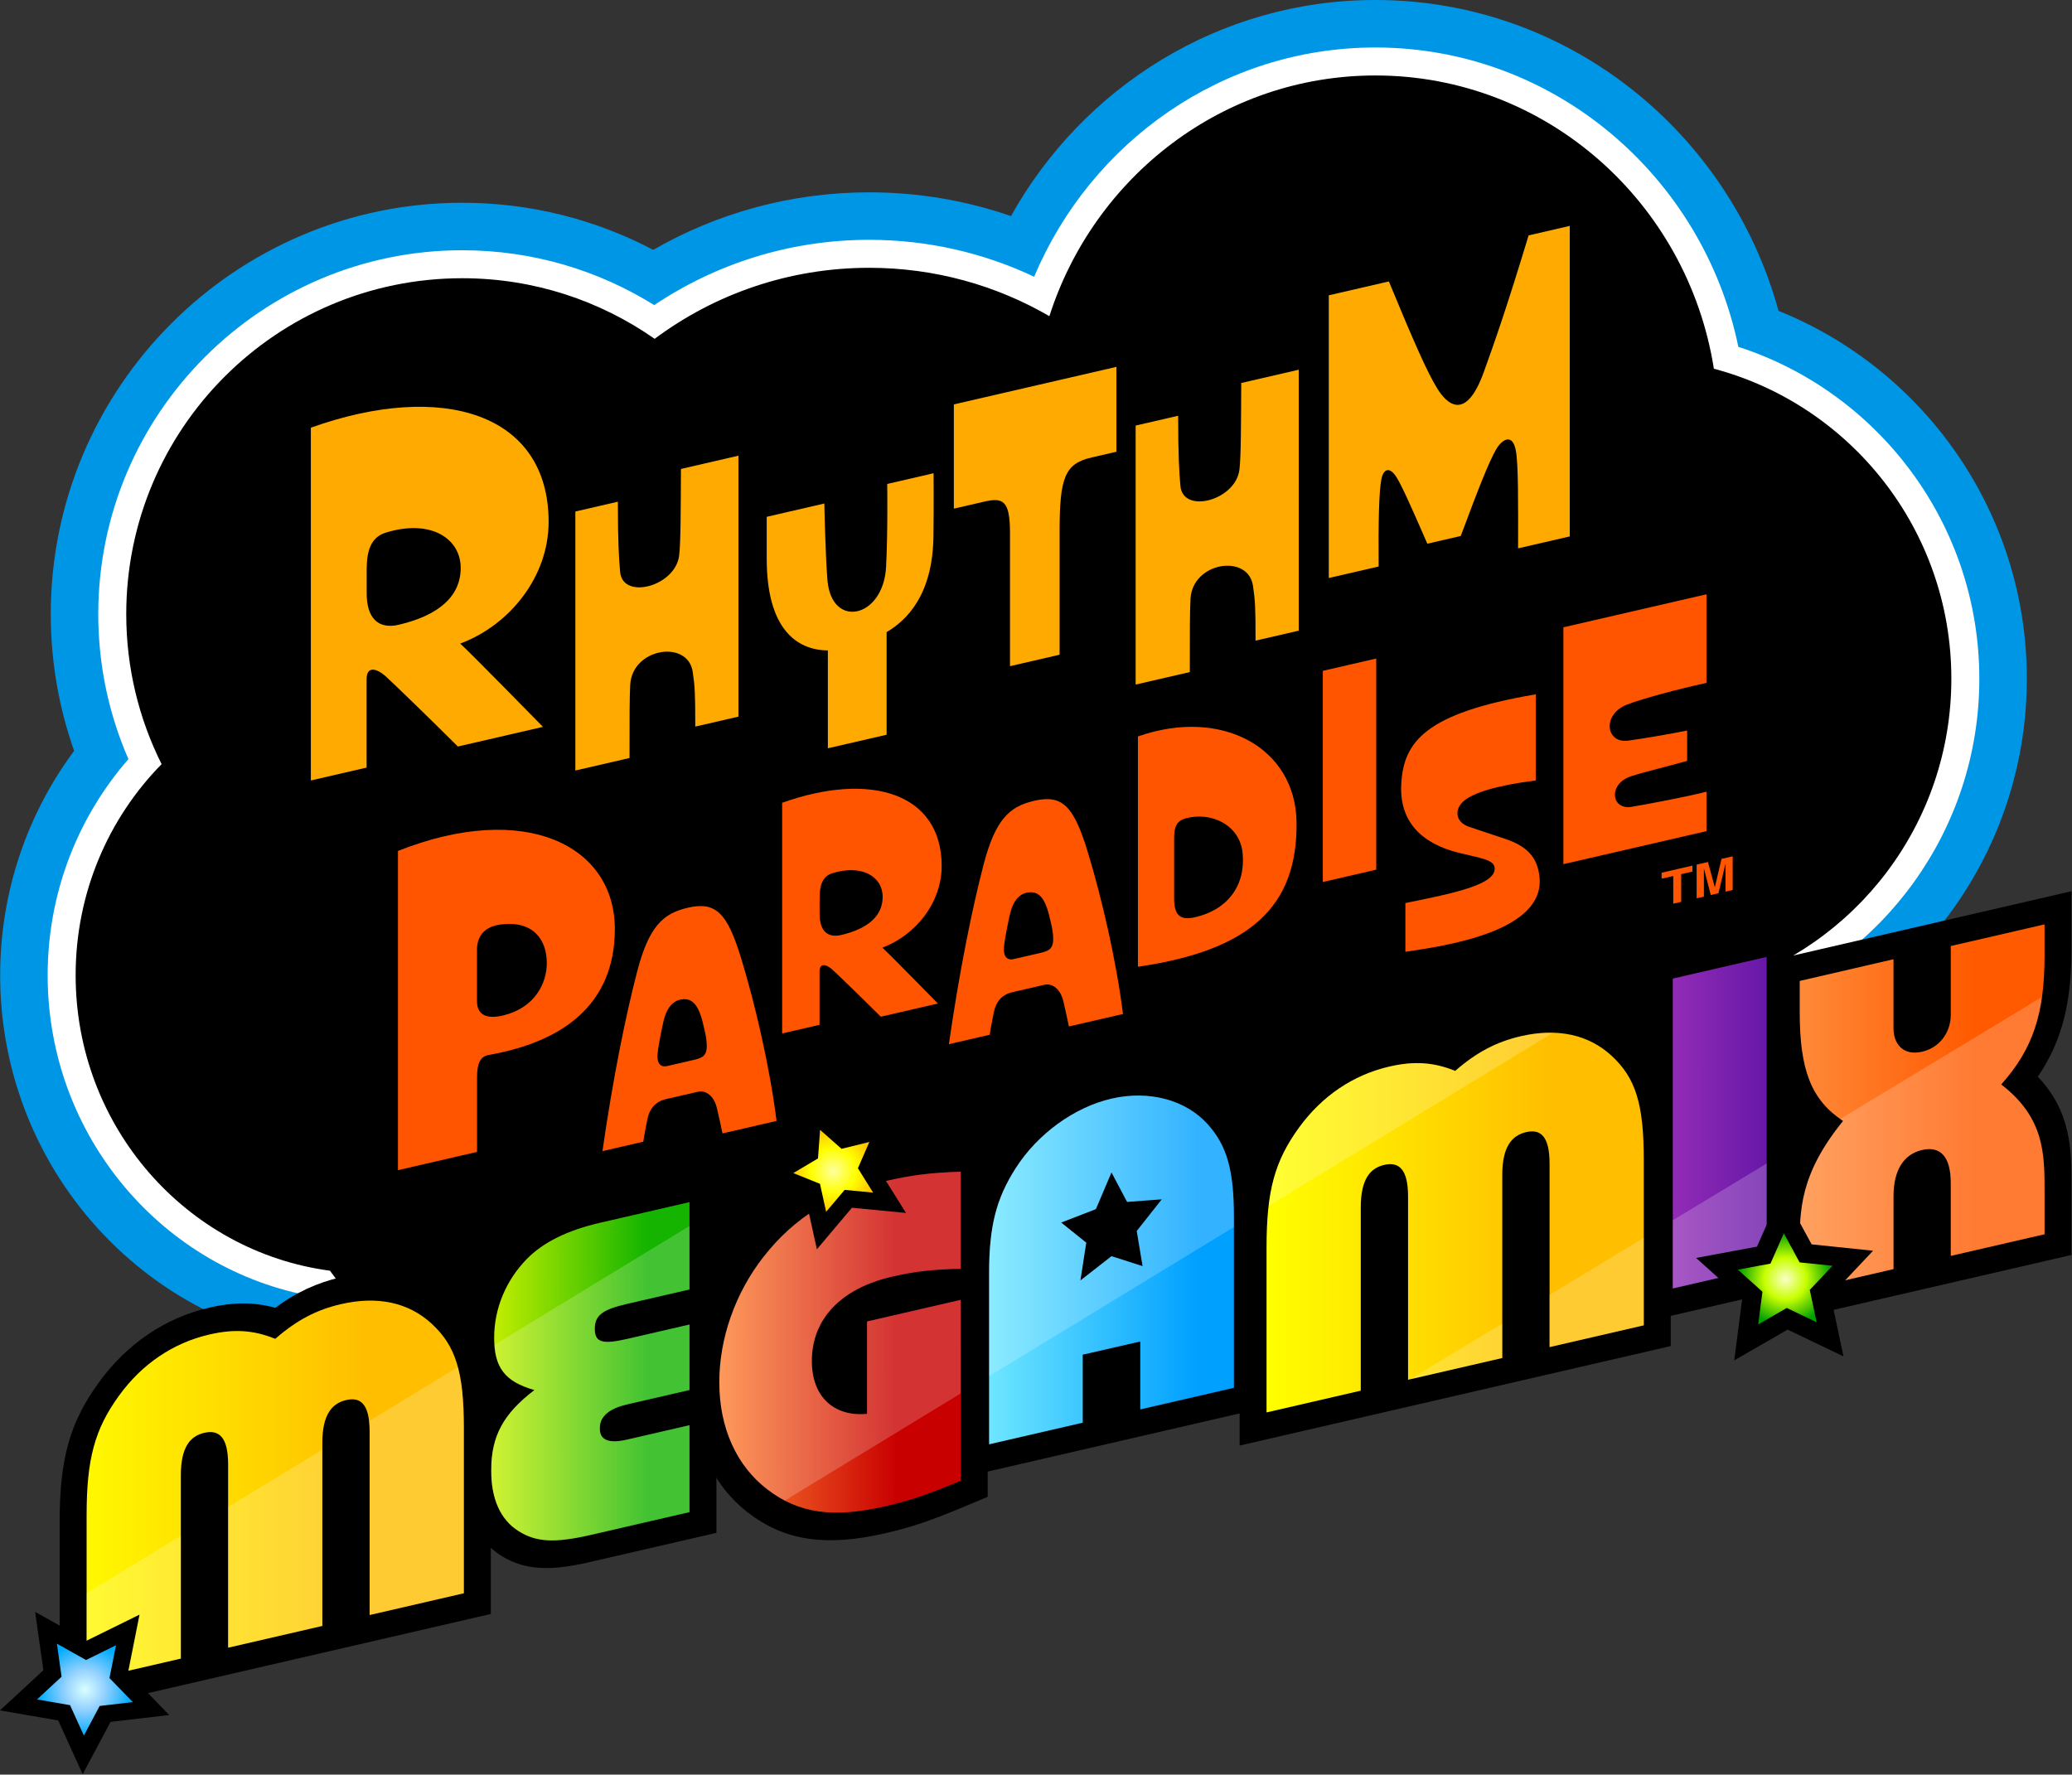 <?xml version="1.0" encoding="UTF-8" standalone="no"?>
<!-- Generator: Adobe Illustrator 25.0.0, SVG Export Plug-In . SVG Version: 6.00 Build 0)  -->

<svg
   version="1.1"
   id="Layer_1"
   x="0px"
   y="0px"
   viewBox="0 0 666.667 571.084"
   xml:space="preserve"
   sodipodi:docname="RhYthm Paradise Megamix Logo.svg"
   width="666.667"
   height="571.084"
   inkscape:version="1.2.2 (b0a8486541, 2022-12-01)"
   xmlns:inkscape="http://www.inkscape.org/namespaces/inkscape"
   xmlns:sodipodi="http://sodipodi.sourceforge.net/DTD/sodipodi-0.dtd"
   xmlns:xlink="http://www.w3.org/1999/xlink"
   xmlns="http://www.w3.org/2000/svg"
   xmlns:svg="http://www.w3.org/2000/svg"><rect x="0" y="0" width="666.667" height="571.084" fill="#333333" stroke="none"/><defs
   id="defs158464" /><sodipodi:namedview
   id="namedview158462"
   pagecolor="#505050"
   bordercolor="#eeeeee"
   borderopacity="1"
   inkscape:showpageshadow="0"
   inkscape:pageopacity="0"
   inkscape:pagecheckerboard="0"
   inkscape:deskcolor="#505050"
   showgrid="false"
   inkscape:zoom="2.8297044"
   inkscape:cx="250.02612"
   inkscape:cy="214.15664"
   inkscape:window-width="2560"
   inkscape:window-height="1414"
   inkscape:window-x="0"
   inkscape:window-y="0"
   inkscape:window-maximized="1"
   inkscape:current-layer="Layer_1" />
<style
   type="text/css"
   id="style158246">
	.st0{fill:#0096E6;}
	.st1{fill:#FFFFFF;}
	.st2{fill:url(#SVGID_1_);}
	.st3{opacity:0.2;}
	.st4{clip-path:url(#SVGID_3_);}
	.st5{fill:url(#SVGID_4_);}
	.st6{clip-path:url(#SVGID_6_);}
	.st7{fill:url(#SVGID_7_);}
	.st8{clip-path:url(#SVGID_9_);}
	.st9{fill:url(#SVGID_10_);}
	.st10{clip-path:url(#SVGID_12_);}
	.st11{fill:url(#SVGID_13_);}
	.st12{clip-path:url(#SVGID_15_);}
	.st13{fill:url(#SVGID_16_);}
	.st14{clip-path:url(#SVGID_18_);}
	.st15{fill:url(#SVGID_19_);}
	.st16{clip-path:url(#SVGID_21_);}
	.st17{fill:url(#SVGID_22_);}
	.st18{fill:url(#SVGID_23_);}
	.st19{fill:url(#SVGID_24_);}
	.st20{fill:#FF5500;}
	.st21{fill:#FFAA00;}
</style>
<g
   id="Cloud_00000114768624113608430360000003944469187294408854_"
   transform="matrix(1.333,0,0,1.333,0,5.3333336e-5)">
	<path
   id="Light_Blue_00000037655821738680947440000003491307703928593553_"
   class="st0"
   d="m 489.222,163.849 c 0,-40.209 -24.848,-74.696 -59.934,-88.802 C 417.442,31.818 378.306,-4e-5 331.978,-4e-5 c -37.679,0 -70.6,21.049 -87.954,52.164 -10.732,-3.711 -22.245,-5.733 -34.223,-5.733 -18.96,0 -36.762,5.054 -52.133,13.884 -13.785,-7.254 -29.468,-11.368 -46.097,-11.368 -54.764,0 -99.318,44.554 -99.318,99.318 0,11.561 1.992,22.663 5.64,32.991 C 6.69,196.35 0.038,215.115 0.038,235.429 c 0,43.041 29.848,79.13 69.628,88.057 18.044,21.137 46.142,34.75 77.649,34.75 21.313,0 41.066,-6.231 57.203,-16.804 12.125,5.121 25.571,7.974 39.718,7.974 23.757,0 45.537,-8.048 62.396,-21.374 7.135,1.509 14.528,2.308 22.105,2.308 49.155,0 90.647,-33.408 102.982,-78.708 33.797,-14.697 57.503,-48.511 57.503,-87.784 z" />
	<path
   id="White_00000052803058043877680690000001581581863743186322_"
   class="st1"
   d="m 477.758,163.849 c 0,-37.435 -24.464,-69.226 -58.168,-80.117 -8.52,-41.221 -44.565,-72.268 -87.612,-72.268 -36.921,0 -68.69,22.837 -82.362,55.344 -12.088,-5.712 -25.584,-8.913 -39.815,-8.913 -19.185,0 -37.036,5.811 -51.896,15.76 C 144.445,65.266 128.566,60.411 111.572,60.411 c -48.443,0 -87.854,39.411 -87.854,87.854 0,12.432 2.601,24.266 7.279,34.995 -12.116,13.9 -19.494,32.17 -19.494,52.169 0,38.92 27.903,71.313 64.413,77.596 15.747,20.385 41.878,33.747 71.4,33.747 21.32,0 40.871,-6.972 56.022,-18.521 12.151,6.173 26.089,9.691 40.899,9.691 23.1,0 44.071,-8.559 59.448,-22.415 7.987,2.179 16.385,3.35 25.053,3.35 45.831,0 84.203,-32.536 93.239,-75.723 32.467,-11.594 55.783,-42.758 55.783,-79.305 z" />
	<path
   id="Black_00000080929325797463199730000003803036481634641570_"
   d="m 471.003,163.849 c 0,-35.904 -24.329,-66.089 -57.319,-74.831 -6.327,-40.133 -40.492,-70.798 -81.706,-70.798 -36.744,0 -67.877,24.379 -78.686,58.106 -12.788,-7.423 -27.643,-11.675 -43.491,-11.675 -19.41,0 -37.331,6.376 -51.788,17.147 -13.157,-9.21 -29.162,-14.631 -46.441,-14.631 -44.79,0 -81.099,36.309 -81.099,81.099 0,13.016 3.084,25.307 8.534,36.208 -12.816,13.028 -20.749,31.047 -20.749,50.957 0,36.563 26.754,66.735 61.388,71.333 14.264,19.99 39.23,33.254 67.669,33.254 21.437,0 40.896,-7.545 55.295,-19.815 12.071,6.952 26.333,10.984 41.625,10.984 22.801,0 43.323,-8.942 57.674,-23.21 8.463,2.689 17.475,4.145 26.828,4.145 43.98,0 80.462,-32.084 87.331,-74.121 31.77,-9.537 54.935,-39.118 54.935,-74.15 z" />
</g>
<g
   id="Megamix_00000075130730769802197730000018333170690423745675_"
   transform="matrix(1.333,0,0,1.333,0,5.3333336e-5)">
	<g
   id="X_00000094595919581924973820000004253708572781299135_">
		<path
   d="m 500,215.153 -72.098,16.66 v 87.793 L 500,302.96 v -16.835 c 0,-8.344 -9.8e-4,-17.657 -8.131,-26.198 C 497.651,251.445 500,242.24 500,229.185 Z"
   id="path158252" />
		
			<linearGradient
   id="SVGID_1_"
   gradientUnits="userSpaceOnUse"
   x1="444.595"
   y1="4618.628"
   x2="503.708"
   y2="4618.44"
   gradientTransform="matrix(1,0.003,-0.004,1,5.965,-4352.666)">
			<stop
   offset="0"
   style="stop-color:#FF8C3C"
   id="stop158254" />
			<stop
   offset="0.75"
   style="stop-color:#FF5A00"
   id="stop158256" />
		</linearGradient>
		<path
   class="st2"
   d="m 434.404,311.602 -3e-5,-10.329 c -0.028,-8.97 -0.015,-17.764 10.461,-30.658 -7.673,-5.076 -10.461,-12.264 -10.461,-26.286 v -7.518 l 22.633,-5.237 3e-5,16.659 c 0,3.874 2.411,6.701 6.913,5.662 4.502,-1.039 6.913,-4.979 6.913,-8.854 l 0.003,-16.66 22.633,-5.225 v 7.53 c 0,14.021 -2.788,22.497 -10.461,31.116 10.462,8.046 10.461,16.851 10.461,25.828 v 10.329 l -22.633,5.225 3e-5,-17.576 c 0,-6.268 -2.413,-9.035 -6.915,-7.995 -4.502,1.039 -6.913,4.92 -6.913,11.188 l 3e-5,17.576 z"
   id="path158259"
   style="fill:url(#SVGID_1_)" />
		<g
   class="st3"
   id="g158271">
			<defs
   id="defs158262">
				<path
   id="SVGID_2_"
   class="st3"
   d="m 434.404,311.602 -3e-5,-10.329 c -0.028,-8.97 -0.015,-17.764 10.461,-30.658 -7.673,-5.076 -10.461,-12.264 -10.461,-26.286 v -7.518 l 22.633,-5.237 3e-5,16.659 c 0,3.874 2.411,6.701 6.913,5.662 4.502,-1.039 6.913,-4.979 6.913,-8.854 l 0.003,-16.66 22.633,-5.225 v 7.53 c 0,14.021 -2.788,22.497 -10.461,31.116 10.462,8.046 10.461,16.851 10.461,25.828 v 10.329 l -22.633,5.225 3e-5,-17.576 c 0,-6.268 -2.413,-9.035 -6.915,-7.995 -4.502,1.039 -6.913,4.92 -6.913,11.188 l 3e-5,17.576 z" />
			</defs>
			<clipPath
   id="SVGID_3_">
				<use
   xlink:href="#SVGID_2_"
   style="overflow:visible"
   id="use158264" />
			</clipPath>
			<g
   class="st4"
   clip-path="url(#SVGID_3_)"
   id="g158269">
				<polygon
   class="st1"
   points="578.29,261.359 78.898,563.474 50.055,508.583 549.474,206.441 "
   id="polygon158267" />
			</g>
		</g>
	</g>
	<g
   id="I_00000015344619319723039470000014752042093031125165_">
		<polygon
   points="432.929,223.006 397.265,231.24 397.265,319.051 432.929,310.817 "
   id="polygon158274" />
		
			<linearGradient
   id="SVGID_4_"
   gradientUnits="userSpaceOnUse"
   x1="1411.5"
   y1="4222.555"
   x2="1450.673"
   y2="4213.83"
   gradientTransform="matrix(0.952,0.003,-0.21,1.049,-65.635,-4159.496)">
			<stop
   offset="0"
   style="stop-color:#AA37BE"
   id="stop158276" />
			<stop
   offset="1"
   style="stop-color:#5F14A5"
   id="stop158278" />
		</linearGradient>
		<path
   class="st5"
   d="m 403.767,236.241 22.661,-5.232 v 74.808 l -22.661,5.232 z"
   id="path158281"
   style="fill:url(#SVGID_4_)" />
		<g
   class="st3"
   id="g158293">
			<defs
   id="defs158284">
				<path
   id="SVGID_5_"
   class="st3"
   d="m 403.767,236.241 22.661,-5.232 v 74.808 l -22.661,5.232 z" />
			</defs>
			<clipPath
   id="SVGID_6_">
				<use
   xlink:href="#SVGID_5_"
   style="overflow:visible"
   id="use158286" />
			</clipPath>
			<g
   class="st6"
   clip-path="url(#SVGID_6_)"
   id="g158291">
				<polygon
   class="st1"
   points="578.29,261.359 78.898,563.474 50.055,508.583 549.474,206.441 "
   id="polygon158289" />
			</g>
		</g>
	</g>
	<g
   id="M_00000059286847030812955930000007206450352868679103_">
		<path
   d="m 393.864,249.443 c -6.809,-6.257 -16.056,-8.261 -26.738,-5.795 -5.833,1.347 -10.869,3.675 -15.885,7.392 -5.015,-1.401 -10.052,-1.404 -15.884,-0.058 -10.683,2.466 -19.928,8.74 -26.739,18.141 -6.945,9.589 -9.407,18.339 -9.407,33.438 v 46.418 L 403.271,324.955 V 278.538 c -1e-5,-15.1 -2.462,-22.713 -9.408,-29.094 z"
   id="path158296" />
		
			<linearGradient
   id="SVGID_7_"
   gradientUnits="userSpaceOnUse"
   x1="305.717"
   y1="313.844"
   x2="396.915"
   y2="313.844"
   gradientTransform="matrix(1,-0.231,0,1,0,59.383)">
			<stop
   offset="0"
   style="stop-color:#FFFF00"
   id="stop158298" />
			<stop
   offset="0.75"
   style="stop-color:#FFBE00"
   id="stop158300" />
		</linearGradient>
		<path
   class="st7"
   d="m 388.958,254.842 c -5.556,-5.105 -13.053,-6.719 -21.833,-4.693 -5.896,1.361 -10.64,3.826 -15.885,8.382 -5.244,-2.134 -9.961,-2.415 -15.885,-1.047 -8.754,2.021 -16.277,7.104 -21.833,14.773 -5.843,8.067 -7.811,15.257 -7.811,28.803 v 39.916 l 22.743,-5.251 v -44.238 c 0,-6.667 2.149,-9.456 5.658,-10.266 3.51,-0.81 5.755,0.965 5.755,7.631 v 44.238 l 22.743,-5.251 v -44.238 c 0,-6.667 2.245,-9.478 5.755,-10.288 3.51,-0.81 5.658,0.987 5.658,7.653 v 44.238 l 22.743,-5.251 v -39.916 c -10e-6,-13.547 -1.968,-19.828 -7.811,-25.197 z"
   id="path158303"
   style="fill:url(#SVGID_7_)" />
		<g
   class="st3"
   id="g158317">
			<defs
   id="defs158306">
				<path
   id="SVGID_8_"
   class="st3"
   d="m 388.958,254.842 c -5.556,-5.105 -13.053,-6.719 -21.833,-4.693 -5.896,1.361 -10.64,3.826 -15.885,8.382 -5.244,-2.134 -9.961,-2.415 -15.885,-1.047 -8.754,2.021 -16.277,7.104 -21.833,14.773 -5.843,8.067 -7.811,15.257 -7.811,28.803 v 39.916 l 22.743,-5.251 v -44.238 c 0,-6.667 2.149,-9.456 5.658,-10.266 3.51,-0.81 5.755,0.965 5.755,7.631 v 44.238 l 22.743,-5.251 v -44.238 c 0,-6.667 2.245,-9.478 5.755,-10.288 3.51,-0.81 5.658,0.987 5.658,7.653 v 44.238 l 22.743,-5.251 v -39.916 c -10e-6,-13.547 -1.968,-19.828 -7.811,-25.197 z" />
			</defs>
			<clipPath
   id="SVGID_9_">
				<use
   xlink:href="#SVGID_8_"
   style="overflow:visible"
   id="use158308" />
			</clipPath>
			<g
   class="st8"
   clip-path="url(#SVGID_9_)"
   id="g158315">
				<polygon
   class="st1"
   points="494.066,176.706 -4.784,480.556 -34.869,418.579 463.98,114.729 "
   id="polygon158311" />
				<polygon
   class="st1"
   points="578.29,261.359 78.898,563.474 50.055,508.583 549.474,206.441 "
   id="polygon158313" />
			</g>
		</g>
	</g>
	<g
   id="A_00000101073405062590794400000004878909772744677024_">
		<path
   d="m 296.687,266.286 c -6.499,-7.207 -17.382,-10.104 -28.401,-7.56 -11.006,2.541 -21.881,10.46 -28.381,20.668 -5.589,8.776 -7.668,16.786 -7.668,29.555 v 47.728 l 72.098,-16.645 v -47.728 c 1e-5,-12.785 -2.073,-19.837 -7.648,-26.018 z"
   id="path158320" />
		
			<linearGradient
   id="SVGID_10_"
   gradientUnits="userSpaceOnUse"
   x1="238.738"
   y1="306.096"
   x2="297.832"
   y2="306.096"
   gradientTransform="matrix(1,-0.231,0,1,0,59.383)">
			<stop
   offset="0"
   style="stop-color:#6EE6FF"
   id="stop158322" />
			<stop
   offset="0.85"
   style="stop-color:#00A0FF"
   id="stop158324" />
		</linearGradient>
		<path
   class="st9"
   d="m 291.476,271.377 c -5.346,-5.928 -14.22,-8.221 -23.191,-6.15 -8.97,2.071 -17.831,8.468 -23.171,16.854 -4.681,7.35 -6.376,14.021 -6.376,25.368 v 41.226 l 22.606,-5.219 v -16.417 l 13.883,-3.185 v 16.397 l 22.606,-5.219 v -41.226 c 2e-5,-11.346 -1.684,-17.247 -6.356,-22.428 z m -15.685,34.282 -7.506,-2.4 -7.506,5.866 1.407,-9.131 -6.046,-4.856 8.375,-3.243 3.769,-8.867 3.769,7.126 8.375,-0.624 -6.046,7.648 z"
   id="path158327"
   style="fill:url(#SVGID_10_)" />
		<g
   class="st3"
   id="g158339">
			<defs
   id="defs158330">
				<path
   id="SVGID_11_"
   class="st3"
   d="m 291.476,271.377 c -5.346,-5.928 -14.22,-8.221 -23.191,-6.15 -8.97,2.071 -17.831,8.468 -23.171,16.854 -4.681,7.35 -6.376,14.021 -6.376,25.368 v 41.226 l 22.606,-5.219 v -16.417 l 13.883,-3.185 v 16.397 l 22.606,-5.219 v -41.226 c 2e-5,-11.346 -1.684,-17.247 -6.356,-22.428 z m -15.685,34.282 -7.506,-2.4 -7.506,5.866 1.407,-9.131 -6.046,-4.856 8.375,-3.243 3.769,-8.867 3.769,7.126 8.375,-0.624 -6.046,7.648 z" />
			</defs>
			<clipPath
   id="SVGID_12_">
				<use
   xlink:href="#SVGID_11_"
   style="overflow:visible"
   id="use158332" />
			</clipPath>
			<g
   class="st10"
   clip-path="url(#SVGID_12_)"
   id="g158337">
				<polygon
   class="st1"
   points="494.066,176.706 -4.784,480.556 -34.869,418.579 463.98,114.729 "
   id="polygon158335" />
			</g>
		</g>
	</g>
	<g
   id="G_00000026163856180819754160000000282307281469869728_">
		<path
   d="m 233.172,276.196 c -7.464,0.227 -12.628,0.862 -19.054,2.346 -14.574,3.365 -25.874,10.396 -34.544,21.495 -7.912,10.129 -12.449,22.942 -12.449,35.154 0,12.724 4.818,23.407 13.567,30.082 8.807,6.72 18.696,8.171 33.068,4.854 6.285,-1.451 10.985,-3.043 19.342,-6.553 l 5.294,-2.223 v -85.313 z"
   id="path158342" />
		
			<linearGradient
   id="SVGID_13_"
   gradientUnits="userSpaceOnUse"
   x1="1194.137"
   y1="4277.828"
   x2="1252.538"
   y2="4264.82"
   gradientTransform="matrix(0.952,0.003,-0.21,1.049,-65.635,-4159.496)">
			<stop
   offset="0"
   style="stop-color:#FF8232"
   id="stop158344" />
			<stop
   offset="0.75"
   style="stop-color:#C80000"
   id="stop158346" />
		</linearGradient>
		<path
   class="st11"
   d="m 231.893,357.464 c -7.563,3.177 -12.052,4.757 -18.134,6.161 -12.705,2.933 -20.948,1.73 -28.485,-4.021 -7.506,-5.728 -11.648,-14.899 -11.648,-25.914 0,-10.544 3.815,-21.499 10.654,-30.254 7.458,-9.548 16.943,-15.415 29.837,-18.392 5.657,-1.306 10.406,-1.954 17.775,-2.178 v 23.44 c -6.928,0.14 -11.251,0.669 -16.561,1.895 -12.365,2.855 -19.376,10.221 -19.376,20.376 0,8.535 5.244,13.495 13.331,12.748 v -22.308 l 22.605,-5.219 z"
   id="path158349"
   style="fill:url(#SVGID_13_)" />
		<g
   class="st3"
   id="g158361">
			<defs
   id="defs158352">
				<path
   id="SVGID_14_"
   class="st3"
   d="m 231.893,357.464 c -7.563,3.177 -12.052,4.757 -18.134,6.161 -12.705,2.933 -20.948,1.73 -28.485,-4.021 -7.506,-5.728 -11.648,-14.899 -11.648,-25.914 0,-10.544 3.815,-21.499 10.654,-30.254 7.458,-9.548 16.943,-15.415 29.837,-18.392 5.657,-1.306 10.406,-1.954 17.775,-2.178 v 23.44 c -6.928,0.14 -11.251,0.669 -16.561,1.895 -12.365,2.855 -19.376,10.221 -19.376,20.376 0,8.535 5.244,13.495 13.331,12.748 v -22.308 l 22.605,-5.219 z" />
			</defs>
			<clipPath
   id="SVGID_15_">
				<use
   xlink:href="#SVGID_14_"
   style="overflow:visible"
   id="use158354" />
			</clipPath>
			<g
   class="st12"
   clip-path="url(#SVGID_15_)"
   id="g158359">
				<polygon
   class="st1"
   points="494.066,176.706 -4.784,480.556 -34.869,418.579 463.98,114.729 "
   id="polygon158357" />
			</g>
		</g>
	</g>
	<g
   id="E_00000099631791829120606860000007234698202397282727_">
		<path
   d="m 144.967,288.661 c -9.516,2.146 -16.657,5.806 -21.858,11.124 -6.566,6.715 -10.332,15.692 -10.332,24.631 0,6.252 1.651,10.665 5.319,13.728 -4.127,5.339 -6.036,11.27 -6.036,18.373 0,8.804 3.075,15.386 8.892,19.037 6.299,3.953 12.976,3.497 21.706,1.482 l 30.267,-6.988 v -87.841 z"
   id="path158364" />
		
			<linearGradient
   id="SVGID_16_"
   gradientUnits="userSpaceOnUse"
   x1="1137.375"
   y1="4282.802"
   x2="1185.394"
   y2="4272.106"
   gradientTransform="matrix(0.952,0.003,-0.21,1.049,-65.635,-4159.496)">
			<stop
   offset="0"
   style="stop-color:#C8F000"
   id="stop158366" />
			<stop
   offset="0.8"
   style="stop-color:#14B400"
   id="stop158368" />
		</linearGradient>
		<path
   class="st13"
   d="m 142.658,370.534 c -8.86,2.045 -13.257,1.753 -17.472,-0.892 -4.399,-2.761 -6.624,-7.781 -6.624,-14.627 0,-8.28 2.871,-13.664 10.433,-19.435 -7.149,-2.068 -9.716,-5.407 -9.716,-12.666 0,-7.066 2.885,-13.87 7.866,-18.965 3.931,-4.02 9.798,-6.959 17.803,-8.783 l 21.474,-4.958 v 21.087 l -15.07,3.479 c -5.962,1.376 -7.784,2.772 -7.784,6.029 0,3.257 1.822,3.811 7.784,2.435 l 15.07,-3.479 -2e-5,15.809 -15.07,3.479 c -5.962,1.376 -6.569,4.173 -6.569,5.746 0,1.684 0.607,4.125 6.569,2.748 l 15.07,-3.479 v 20.983 z"
   id="path158371"
   style="fill:url(#SVGID_16_)" />
		<g
   class="st3"
   id="g158383">
			<defs
   id="defs158374">
				<path
   id="SVGID_17_"
   class="st3"
   d="m 142.658,370.534 c -8.86,2.045 -13.257,1.753 -17.472,-0.892 -4.399,-2.761 -6.624,-7.781 -6.624,-14.627 0,-8.28 2.871,-13.664 10.433,-19.435 -7.149,-2.068 -9.716,-5.407 -9.716,-12.666 0,-7.066 2.885,-13.87 7.866,-18.965 3.931,-4.02 9.798,-6.959 17.803,-8.783 l 21.474,-4.958 v 21.087 l -15.07,3.479 c -5.962,1.376 -7.784,2.772 -7.784,6.029 0,3.257 1.822,3.811 7.784,2.435 l 15.07,-3.479 -2e-5,15.809 -15.07,3.479 c -5.962,1.376 -6.569,4.173 -6.569,5.746 0,1.684 0.607,4.125 6.569,2.748 l 15.07,-3.479 v 20.983 z" />
			</defs>
			<clipPath
   id="SVGID_18_">
				<use
   xlink:href="#SVGID_17_"
   style="overflow:visible"
   id="use158376" />
			</clipPath>
			<g
   class="st14"
   clip-path="url(#SVGID_18_)"
   id="g158381">
				<polygon
   class="st1"
   points="494.066,176.706 -4.784,480.556 -34.869,418.579 463.98,114.729 "
   id="polygon158379" />
			</g>
		</g>
	</g>
	<g
   id="M_00000047021299359639959340000005369444231042954939_">
		<path
   d="m 109.059,314.123 c -6.81,-6.257 -16.056,-8.261 -26.738,-5.795 -5.834,1.347 -10.87,3.675 -15.884,7.392 -5.015,-1.402 -10.052,-1.404 -15.885,-0.057 -10.683,2.466 -19.928,8.74 -26.738,18.141 -6.946,9.588 -9.407,18.338 -9.407,33.438 v 46.417 l 104.06,-24.024 v -46.417 c -10e-6,-15.1 -2.462,-22.713 -9.407,-29.094 z"
   id="path158386" />
		
			<linearGradient
   id="SVGID_19_"
   gradientUnits="userSpaceOnUse"
   x1="12.604"
   y1="312.771"
   x2="114.192"
   y2="312.771"
   gradientTransform="matrix(1,-0.231,0,1,0,59.383)">
			<stop
   offset="0"
   style="stop-color:#FFFF00"
   id="stop158388" />
			<stop
   offset="0.75"
   style="stop-color:#FFBE00"
   id="stop158390" />
		</linearGradient>
		<path
   class="st15"
   d="m 104.154,319.522 c -5.556,-5.105 -13.053,-6.719 -21.833,-4.693 -5.896,1.361 -10.64,3.826 -15.885,8.382 -5.244,-2.134 -9.961,-2.415 -15.885,-1.047 -8.754,2.021 -16.277,7.104 -21.833,14.774 -5.843,8.067 -7.811,15.256 -7.811,28.803 v 39.916 l 22.743,-5.251 v -44.238 c 0,-6.667 2.149,-9.456 5.658,-10.266 3.51,-0.81 5.755,0.964 5.755,7.631 v 44.238 l 22.743,-5.251 V 348.281 c 0,-6.667 2.245,-9.478 5.755,-10.288 3.51,-0.81 5.658,0.987 5.658,7.653 v 44.238 l 22.743,-5.251 v -39.916 c 0,-13.547 -1.968,-19.828 -7.811,-25.197 z"
   id="path158393"
   style="fill:url(#SVGID_19_)" />
		<g
   class="st3"
   id="g158405">
			<defs
   id="defs158396">
				<path
   id="SVGID_20_"
   class="st3"
   d="m 104.154,319.522 c -5.556,-5.105 -13.053,-6.719 -21.833,-4.693 -5.896,1.361 -10.64,3.826 -15.885,8.382 -5.244,-2.134 -9.961,-2.415 -15.885,-1.047 -8.754,2.021 -16.277,7.104 -21.833,14.774 -5.843,8.067 -7.811,15.256 -7.811,28.803 v 39.916 l 22.743,-5.251 v -44.238 c 0,-6.667 2.149,-9.456 5.658,-10.266 3.51,-0.81 5.755,0.964 5.755,7.631 v 44.238 l 22.743,-5.251 V 348.281 c 0,-6.667 2.245,-9.478 5.755,-10.288 3.51,-0.81 5.658,0.987 5.658,7.653 v 44.238 l 22.743,-5.251 v -39.916 c 0,-13.547 -1.968,-19.828 -7.811,-25.197 z" />
			</defs>
			<clipPath
   id="SVGID_21_">
				<use
   xlink:href="#SVGID_20_"
   style="overflow:visible"
   id="use158398" />
			</clipPath>
			<g
   class="st16"
   clip-path="url(#SVGID_21_)"
   id="g158403">
				<polygon
   class="st1"
   points="494.066,176.706 -4.784,480.556 -34.869,418.579 463.98,114.729 "
   id="polygon158401" />
			</g>
		</g>
	</g>
	<g
   id="_x2605__00000054258617414068435600000016198309596798531233_">
		<polygon
   points="424.093,300.95 409.393,303.684 420.507,313.66 418.597,328.408 431.483,320.985 444.962,327.441 441.862,312.812 452.111,301.945 437.279,300.399 430.136,287.256 "
   id="polygon158408" />
		
			<radialGradient
   id="SVGID_22_"
   cx="439.452"
   cy="309.971"
   r="11.574"
   gradientTransform="matrix(0.969,0,0,0.969,5.08,8.383)"
   gradientUnits="userSpaceOnUse">
			<stop
   offset="0"
   style="stop-color:#FAFFC8"
   id="stop158410" />
			<stop
   offset="0.45"
   style="stop-color:#C8FF00"
   id="stop158412" />
			<stop
   offset="1"
   style="stop-color:#00A000"
   id="stop158414" />
		</radialGradient>
		<polygon
   class="st17"
   points="427.338,305.052 419.472,306.515 425.406,311.842 424.385,319.736 431.285,315.761 438.489,319.211 436.833,311.4 442.326,305.576 434.376,304.748 430.567,297.738 "
   id="polygon158417"
   style="fill:url(#SVGID_22_)" />
	</g>
	<g
   id="_x2605__00000160885025381714243320000014437629920202125446_">
		<polygon
   points="194.427,264.148 193.486,277.209 182.203,283.896 194.354,288.799 197.175,301.592 205.636,291.564 218.679,292.821 211.728,281.687 216.95,269.679 204.242,272.817 "
   id="polygon158420" />
		
			<radialGradient
   id="SVGID_23_"
   cx="202.314"
   cy="283.076"
   r="10.079"
   gradientTransform="matrix(0.969,0,0,0.969,5.08,8.383)"
   gradientUnits="userSpaceOnUse">
			<stop
   offset="0"
   style="stop-color:#FFFFA0"
   id="stop158422" />
			<stop
   offset="0.55"
   style="stop-color:#FFFF00"
   id="stop158424" />
			<stop
   offset="1"
   style="stop-color:#FFC800"
   id="stop158426" />
		</radialGradient>
		<polygon
   class="st18"
   points="197.943,272.758 197.446,279.659 191.484,283.192 197.916,285.786 199.406,292.549 203.877,287.249 210.75,287.912 207.079,282.033 209.839,275.684 203.132,277.34 "
   id="polygon158429"
   style="fill:url(#SVGID_23_)" />
	</g>
	<g
   id="_x2605__00000063597221033573741370000005453273305692084410_">
		<polygon
   points="8.475,389.12 10.475,403.216 0,412.911 14.053,415.342 19.953,428.313 26.68,415.689 40.846,414.027 30.897,403.786 33.676,389.792 20.895,396.086 "
   id="polygon158432" />
		
			<radialGradient
   id="SVGID_24_"
   cx="15.908"
   cy="412.303"
   r="11.696"
   gradientTransform="matrix(0.969,0,0,0.969,5.08,8.383)"
   gradientUnits="userSpaceOnUse">
			<stop
   offset="0"
   style="stop-color:#D9FFFF"
   id="stop158434" />
			<stop
   offset="0.42"
   style="stop-color:#96D2FF"
   id="stop158436" />
			<stop
   offset="1"
   style="stop-color:#00AAFF"
   id="stop158438" />
		</radialGradient>
		<polygon
   class="st19"
   points="13.732,396.799 14.863,404.776 8.929,410.268 16.906,411.649 20.245,418.99 24.055,411.842 32.059,410.903 26.428,405.107 28.001,397.185 20.77,400.746 "
   id="polygon158441"
   style="fill:url(#SVGID_24_)" />
	</g>
</g>
<g
   id="RhYthm_Paradise_x2122__1_"
   transform="matrix(1.333,0,0,1.333,0,5.3333336e-5)">
	<path
   id="_x2122__2_"
   class="st20"
   d="m 403.881,218.161 v -6.684 l -2.81,0.649 v -1.441 l 7.433,-1.716 v 1.441 l -2.709,0.625 v 6.684 z m 12.613,-2.912 v -6.787 l -1.706,7.181 -1.848,0.427 -1.666,-6.403 v 6.787 l -1.747,0.403 v -8.125 l 2.729,-0.63 1.646,6.065 0.02,-0.005 1.605,-6.815 2.694,-0.622 v 8.125 z" />
	<path
   id="E_1_"
   class="st20"
   d="m 392.826,170.053 c 3.931,-1.481 12.158,-3.693 19.069,-5.192 v -21.393 l -34.537,7.973 v 57.178 l 34.537,-7.973 v -9.525 c -4.534,1.188 -13.932,2.956 -18.045,3.651 -5.009,0.841 -5.723,-5.54 -0.183,-7.368 3.181,-1.042 9.013,-2.432 13.566,-3.711 v -7.335 c -4.15,0.841 -9.763,1.813 -14.188,2.435 -5.485,0.786 -6.436,-6.399 -0.219,-8.739 z" />
	<path
   id="S_2_"
   class="st20"
   d="m 360.764,209.452 c -0.202,-1.9 -3.489,-2.33 -8.607,-3.557 -8.949,-2.223 -14.489,-7.495 -13.923,-16.757 0.602,-9.997 5.664,-16.97 32.451,-21.519 v 20.797 c -9.666,1.209 -15.003,3.017 -17.266,4.869 -2.414,1.959 -2.273,5.167 1.211,6.331 1.514,0.506 5.989,2 8.694,2.907 5.19,1.73 7.73,4.383 8.259,9.078 1.495,13.246 -22.479,16.72 -32.363,18.171 v -11.769 c 11.841,-2.386 22.001,-4.477 21.544,-8.551 z" />
	<polygon
   id="I_1_"
   class="st20"
   points="332.181,209.95 319.292,212.926 319.292,161.953 332.181,158.978 " />
	<path
   id="D_2_"
   class="st20"
   d="m 274.663,177.786 v 55.598 c 26.876,-3.931 38.577,-14.315 38.284,-34.957 -0.256,-17.899 -18.027,-27.735 -38.284,-20.641 z m 13.822,43.641 c -3.547,0.821 -5.082,-0.366 -5.082,-4.516 v -13.091 c 0,-3.017 -0.156,-5.426 2.706,-6.234 6.216,-1.755 13.164,1.572 13.822,8.337 0.768,7.862 -3.606,13.694 -11.445,15.504 z" />
	<path
   id="A_4_"
   class="st20"
   d="m 262.553,205.665 c -3.401,-11.153 -6.153,-13.905 -12.926,-12.341 -5.971,1.378 -9.365,4.487 -12.213,15.394 -2.797,10.714 -5.89,26.025 -8.376,43.357 l 9.857,-2.276 c 0.183,-1.371 0.512,-2.98 0.987,-5.43 0.512,-2.468 1.847,-4.233 4.498,-4.845 l 7.679,-1.773 c 2.053,-0.474 3.931,1.151 4.589,3.894 0.439,1.828 1.006,4.422 1.353,6.158 l 13.054,-3.014 c -1.591,-12.78 -5.119,-28.046 -8.501,-39.125 z m -11.372,24.371 -6.49,1.498 c -1.631,0.377 -2.56,-0.639 -2.358,-2.906 0.183,-2.121 1.134,-6.618 1.499,-8.154 0.768,-3.181 2.377,-4.735 4.223,-5.01 2.98,-0.475 4.424,1.7 5.576,7.185 0.11,0.512 0.421,1.627 0.548,3.126 0.256,3.053 -0.693,3.728 -2.998,4.26 z" />
	<path
   id="R_3_"
   class="st20"
   d="m 227.293,209.074 c 5e-5,-17.7 -17.32,-22.84 -38.504,-15.272 v 55.686 l 9.028,-2.084 5e-5,-12.853 c 0,-2.183 1.607,-1.803 3.091,-0.478 1.043,0.932 7.311,7.004 11.69,11.371 l 13.782,-3.182 c 0,0 -12.016,-12.274 -13.402,-13.488 8.071,-3.017 14.315,-10.881 14.315,-19.7 z m -24.25,16.645 c -3.349,0.785 -5.213,-1.079 -5.213,-5.066 v -3.852 c -1.7e-4,-2.778 0.54,-5.189 3.018,-5.974 7.194,-2.279 12.205,0.822 12.205,5.692 -1e-5,4.551 -3.484,7.666 -10.009,9.2 z" />
	<path
   id="A_3_"
   class="st20"
   d="m 178.934,231.483 c -3.401,-11.153 -6.153,-13.905 -12.926,-12.341 -5.971,1.378 -9.365,4.487 -12.213,15.394 -2.797,10.714 -5.89,26.025 -8.376,43.357 l 9.857,-2.276 c 0.183,-1.371 0.512,-2.98 0.987,-5.43 0.512,-2.468 1.847,-4.233 4.498,-4.845 l 7.679,-1.773 c 2.053,-0.474 3.931,1.151 4.589,3.894 0.439,1.828 1.006,4.422 1.353,6.158 l 13.054,-3.014 c -1.591,-12.78 -5.119,-28.046 -8.501,-39.125 z m -11.372,24.371 -6.49,1.498 c -1.631,0.377 -2.56,-0.639 -2.358,-2.906 0.183,-2.121 1.134,-6.618 1.499,-8.154 0.768,-3.181 2.377,-4.735 4.223,-5.01 2.98,-0.475 4.424,1.7 5.576,7.185 0.11,0.512 0.421,1.627 0.548,3.126 0.256,3.053 -0.693,3.728 -2.998,4.26 z" />
	<path
   id="P_2_"
   class="st20"
   d="m 96.057,205.428 v 77.065 l 19.088,-4.407 5e-5,-18.1 c 1e-5,-3.309 0.823,-4.955 2.797,-5.302 17.789,-3.129 30.46,-12.073 30.46,-30.423 1e-4,-20.15 -21.648,-30.99 -52.345,-18.832 z m 25.469,39.693 c -4.059,0.992 -6.399,-0.073 -6.399,-3.474 l 3e-5,-12.305 c 2e-5,-3.475 1.92,-5.668 5.741,-6.161 7.661,-0.987 11.116,3.492 11.116,9.325 0,4.863 -2.87,10.76 -10.458,12.615 z" />
	<path
   id="M_2_"
   class="st21"
   d="m 368.967,56.827 c -5.266,17.387 -8.246,25.889 -10.842,33.055 -4.424,12.195 -9.014,7.405 -11.153,4.004 -2.486,-3.986 -5.869,-11.738 -11.738,-25.943 l -14.498,3.347 v 68.247 l 12.03,-2.777 c -0.091,-10.878 0.091,-18.265 0.676,-21.135 0.53,-2.578 2.084,-2.944 3.657,-0.384 1.298,2.103 3.346,6.655 7.423,16.016 l 8.061,-1.861 c 4.443,-11.939 6.84,-17.958 8.54,-20.901 1.371,-2.395 3.986,-4.077 4.772,0.347 0.603,3.346 0.548,12.422 0.53,23.538 l 12.469,-2.879 v -74.966 z" />
	<path
   id="H_4_"
   class="st21"
   d="m 299.602,92.461 c -0.055,9.324 -0.037,17.826 -0.439,20.934 -0.932,7.423 -13.621,10.769 -14.242,3.931 -0.292,-3.218 -0.548,-7.469 -0.548,-16.958 l -10.257,2.368 v 62.527 l 13.072,-3.018 c 3e-5,-9.928 3e-5,-14.241 0.165,-17.642 0.457,-8.959 13.913,-10.988 15.083,-3.199 0.53,3.547 0.622,5.247 0.622,13.255 l 10.421,-2.406 V 89.257 Z" />
	<path
   id="T_1_"
   class="st21"
   d="m 230.236,97.625 -6e-5,25.168 7.295,-1.684 c 4.424,-1.021 6.253,-0.445 6.253,7.386 v 32.328 l 11.975,-2.765 2e-5,-29.637 c 0,-13.164 1.236,-16.486 7.752,-17.99 l 5.96,-1.376 6e-5,-20.489 z" />
	<path
   id="Y"
   class="st21"
   d="m 225.341,114.248 -11.189,2.583 c 0,0 0.165,11.518 -0.274,20.001 -0.64,12.414 -13.145,15.083 -14.151,3.273 -0.512,-6.198 -0.75,-18.551 -0.75,-18.551 l -13.913,3.212 v 10.074 c 0,16.995 7.224,22.115 14.761,22.182 v 23.624 l 14.179,-3.273 v -24.768 c 4.878,-2.877 11.131,-8.99 11.306,-23.137 0.103,-8.342 0.031,-15.22 0.031,-15.22 z" />
	<path
   id="H_3_"
   class="st21"
   d="m 164.363,113.211 c -0.055,9.324 -0.037,17.826 -0.439,20.934 -0.932,7.423 -13.621,10.769 -14.242,3.931 -0.293,-3.218 -0.548,-7.469 -0.548,-16.958 l -10.257,2.368 v 62.527 l 13.072,-3.018 c 3e-5,-9.928 3e-5,-14.241 0.165,-17.642 0.457,-8.959 13.913,-10.988 15.083,-3.199 0.53,3.547 0.622,5.247 0.622,13.255 l 10.421,-2.406 -2e-5,-62.996 z" />
	<path
   id="R_2_"
   class="st21"
   d="m 132.423,126.009 c 6e-5,-26.382 -25.816,-34.043 -57.39,-22.762 v 85.164 l 13.456,-3.107 5e-5,-21.321 c 1e-5,-3.254 2.395,-2.688 4.607,-0.713 1.554,1.39 10.897,10.44 17.424,16.948 l 20.542,-4.743 c 0,0 -17.91,-18.294 -19.976,-20.104 12.03,-4.498 21.336,-16.218 21.336,-29.362 z m -36.145,24.81 c -4.991,1.17 -7.77,-1.609 -7.77,-7.551 l 2e-5,-5.741 c -2.5e-4,-4.141 0.804,-7.734 4.498,-8.904 10.723,-3.397 18.192,1.225 18.191,8.483 -2e-5,6.783 -5.192,11.427 -14.919,13.712 z" />
</g>
</svg>
